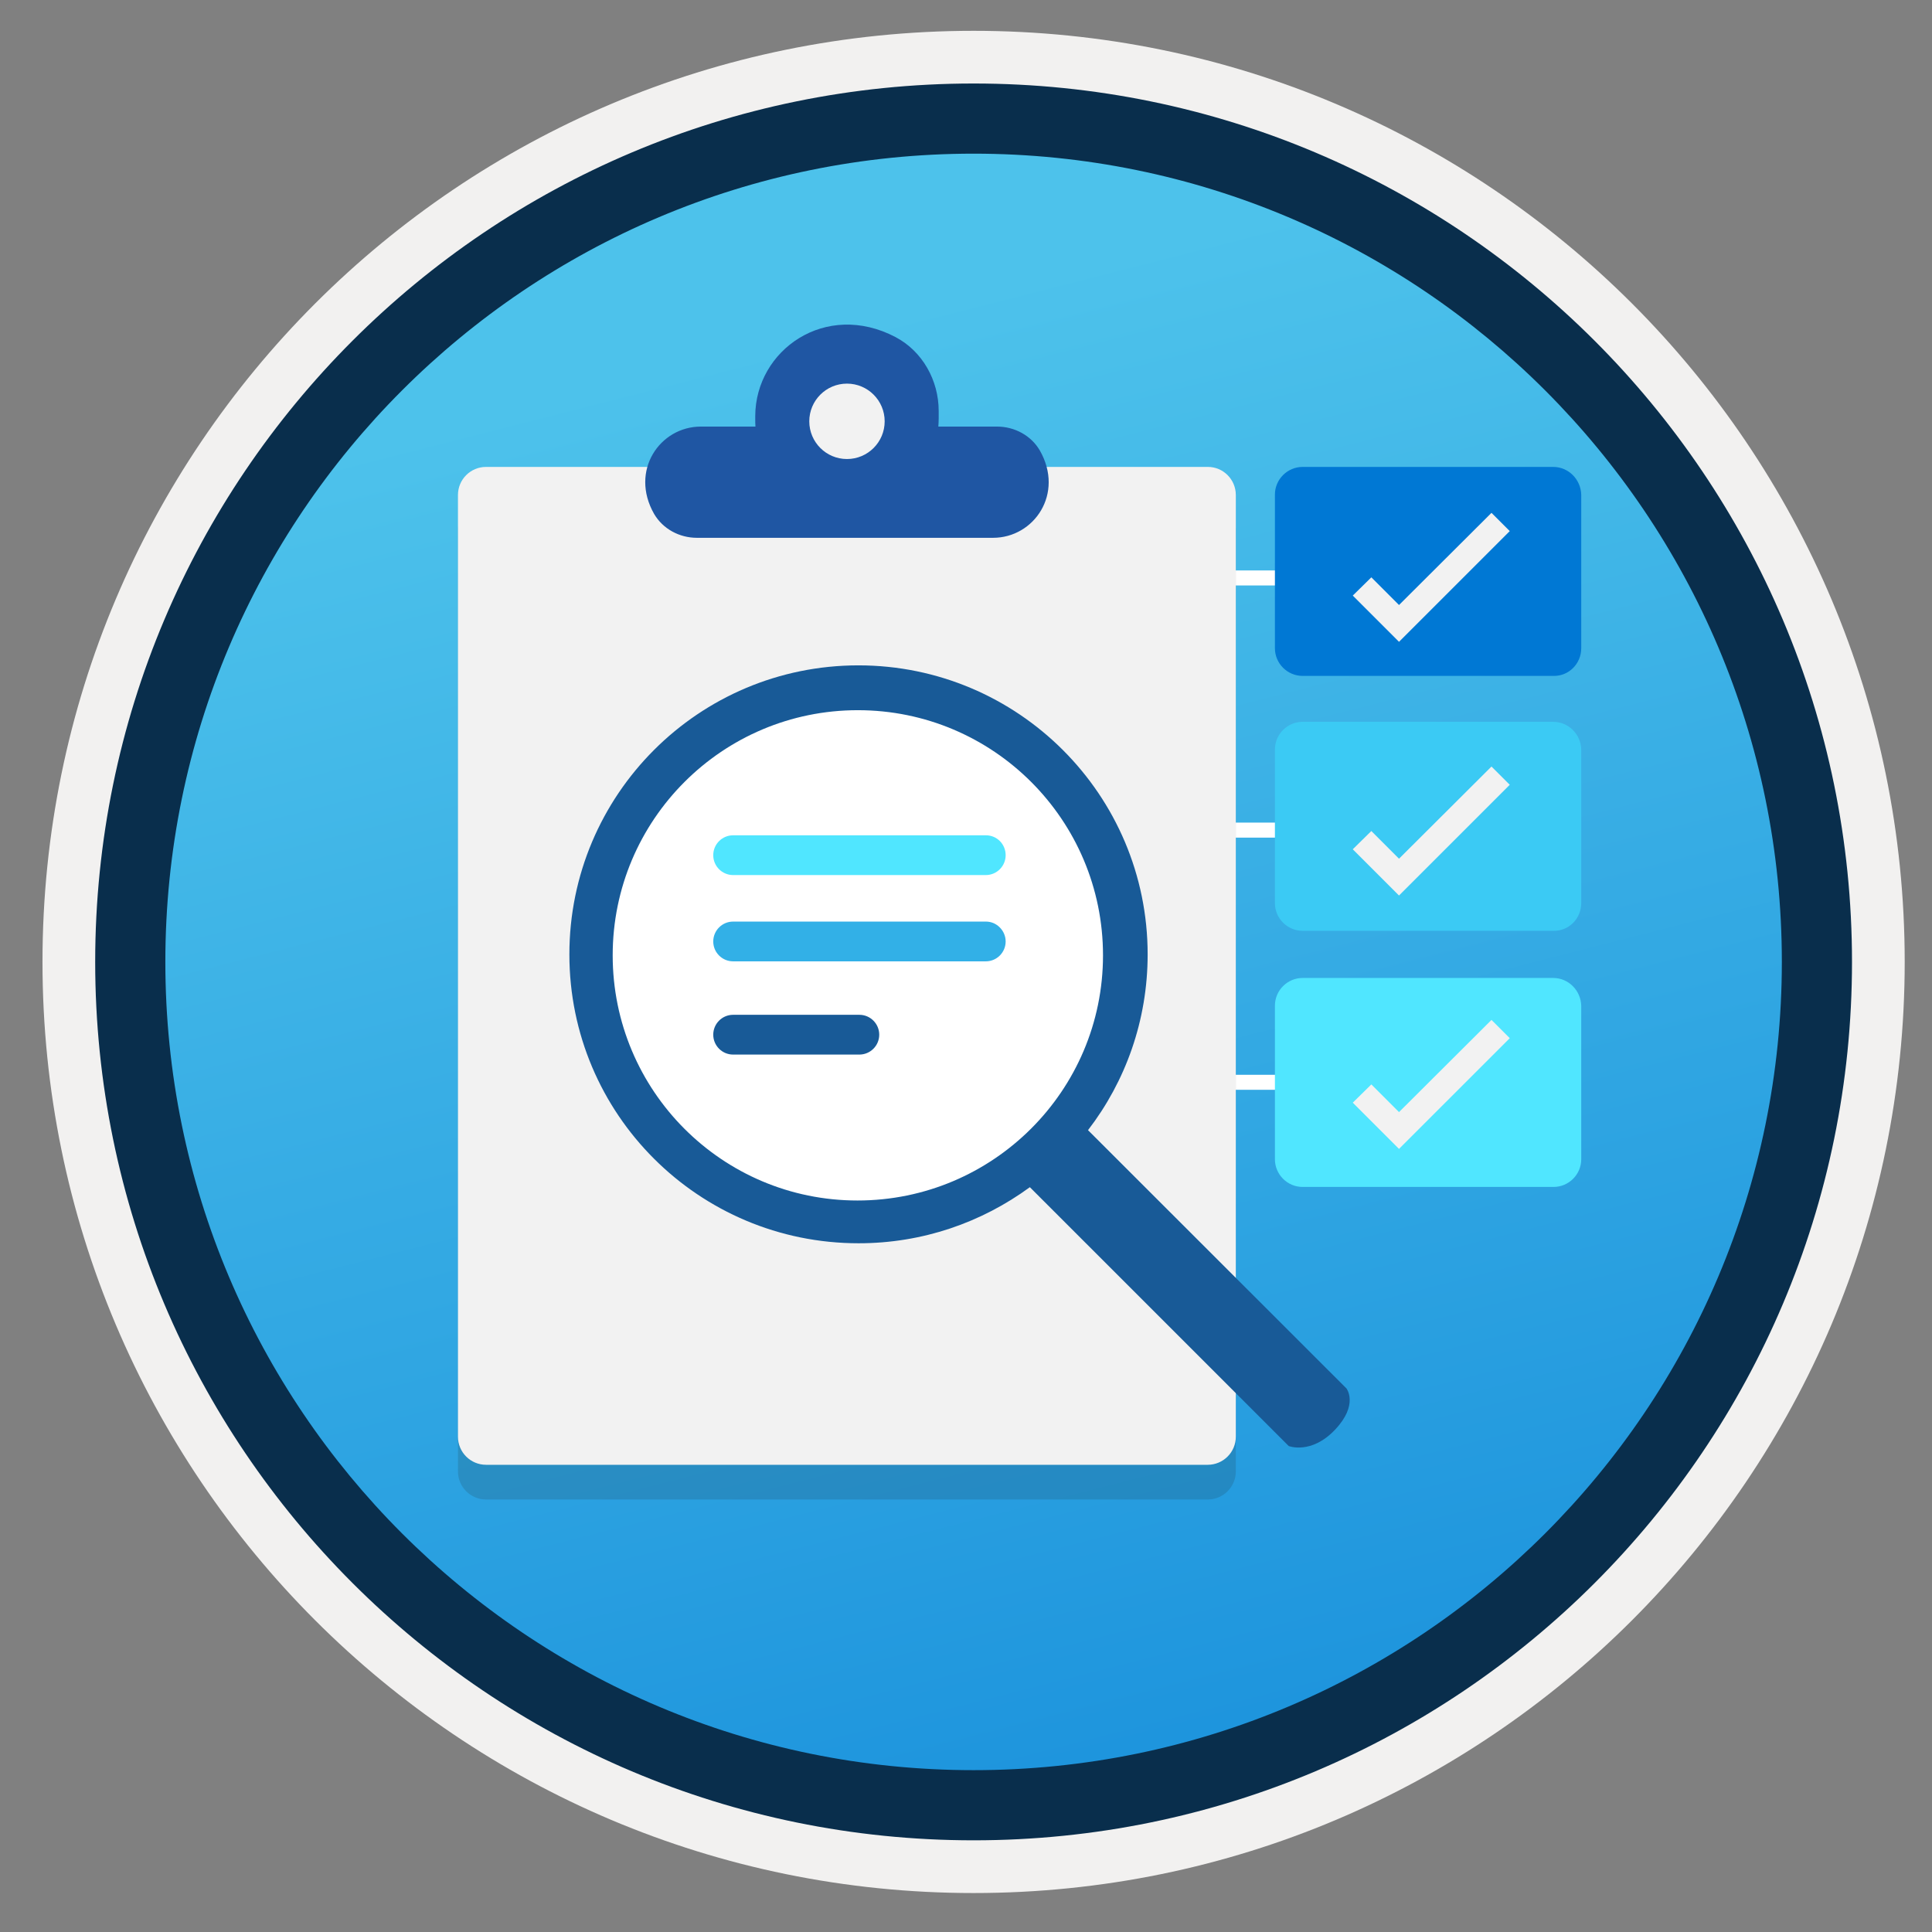 <svg width="103" height="103" viewBox="0 0 103 103" fill="none" xmlns="http://www.w3.org/2000/svg">
<rect x="0" y="0" width="103" height="103" fill="#808080" stroke="none"/>
<path d="M51.905 98.092C26.055 98.092 5.095 77.142 5.095 51.282C5.095 25.422 26.055 4.472 51.905 4.472C77.755 4.472 98.715 25.432 98.715 51.282C98.715 77.132 77.755 98.092 51.905 98.092Z" fill="url(#paint0_linear)"/>
<path fill-rule="evenodd" clip-rule="evenodd" d="M97.805 51.283C97.805 76.633 77.255 97.183 51.905 97.183C26.555 97.183 6.005 76.633 6.005 51.283C6.005 25.933 26.555 5.383 51.905 5.383C77.255 5.383 97.805 25.933 97.805 51.283ZM51.905 1.643C79.325 1.643 101.545 23.863 101.545 51.283C101.545 78.703 79.315 100.923 51.905 100.923C24.485 100.923 2.265 78.693 2.265 51.283C2.265 23.863 24.485 1.643 51.905 1.643Z" fill="#F2F1F0"/>
<path fill-rule="evenodd" clip-rule="evenodd" d="M94.995 51.282C94.995 75.082 75.705 94.372 51.905 94.372C28.105 94.372 8.815 75.082 8.815 51.282C8.815 27.482 28.105 8.192 51.905 8.192C75.705 8.192 94.995 27.482 94.995 51.282ZM51.905 4.452C77.765 4.452 98.735 25.422 98.735 51.282C98.735 77.142 77.765 98.112 51.905 98.112C26.045 98.112 5.075 77.142 5.075 51.282C5.075 25.422 26.035 4.452 51.905 4.452Z" fill="#092E4C"/>
<path fill-rule="evenodd" clip-rule="evenodd" d="M56.989 57.3H75.493V58.1H56.989V57.3Z" fill="white"/>
<path fill-rule="evenodd" clip-rule="evenodd" d="M56.989 43.855H75.493V44.656H56.989V43.855Z" fill="white"/>
<path fill-rule="evenodd" clip-rule="evenodd" d="M56.989 30.412H75.493V31.212H56.989V30.412Z" fill="white"/>
<path d="M82.808 24.893H69.445C68.634 24.893 67.969 25.558 67.969 26.368V34.558C67.969 35.369 68.634 36.034 69.445 36.034H82.824C83.635 36.05 84.3 35.385 84.3 34.558V26.385C84.283 25.558 83.618 24.893 82.808 24.893Z" fill="#0078D4"/>
<path d="M82.808 52.138H69.445C68.634 52.138 67.969 52.803 67.969 53.614V61.803C67.969 62.614 68.634 63.279 69.445 63.279H82.824C83.635 63.279 84.3 62.614 84.3 61.803V53.63C84.283 52.803 83.618 52.138 82.808 52.138Z" fill="#50E6FF"/>
<path d="M82.808 38.482H69.445C68.634 38.482 67.969 39.147 67.969 39.958V48.148C67.969 48.959 68.634 49.624 69.445 49.624H82.824C83.635 49.64 84.3 48.975 84.3 48.148V39.958C84.283 39.147 83.618 38.482 82.808 38.482Z" fill="#3BCAF4"/>
<path opacity="0.15" d="M64.394 26.742H25.915C25.085 26.742 24.415 27.412 24.415 28.242V78.442C24.415 79.272 25.085 79.942 25.915 79.942H64.385C65.215 79.942 65.885 79.272 65.885 78.442V28.242C65.885 27.412 65.215 26.742 64.394 26.742Z" fill="#1F1D20"/>
<path d="M64.394 24.892H25.915C25.085 24.892 24.415 25.562 24.415 26.392V76.592C24.415 77.422 25.085 78.092 25.915 78.092H64.385C65.215 78.092 65.885 77.422 65.885 76.592V26.392C65.885 25.562 65.215 24.892 64.394 24.892Z" fill="#F2F2F2"/>
<path fill-rule="evenodd" clip-rule="evenodd" d="M47.745 17.972C49.184 18.732 50.044 20.282 50.044 21.912V22.312C50.044 22.462 50.035 22.592 50.025 22.742H53.154C54.084 22.742 54.965 23.212 55.434 24.012C56.755 26.322 55.124 28.672 52.944 28.672H37.154C36.224 28.672 35.344 28.202 34.874 27.402C33.554 25.092 35.184 22.742 37.364 22.742H40.275C40.264 22.602 40.264 22.462 40.264 22.312V22.182C40.275 18.662 44.014 16.012 47.745 17.972Z" fill="#1F56A3"/>
<path d="M45.154 24.472C46.264 24.472 47.164 23.572 47.164 22.462C47.164 21.352 46.264 20.452 45.154 20.452C44.044 20.452 43.145 21.352 43.145 22.462C43.145 23.572 44.044 24.472 45.154 24.472Z" fill="#F2F2F2"/>
<path d="M80.489 28.314L79.515 27.341L74.585 32.255L73.11 30.779L72.12 31.752L74.585 34.217L80.489 28.314Z" fill="#F2F2F2"/>
<path d="M80.489 41.839L79.515 40.866L74.585 45.78L73.11 44.304L72.12 45.277L74.585 47.742L80.489 41.839Z" fill="#F2F2F2"/>
<path d="M80.489 55.348L79.515 54.375L74.585 59.289L73.11 57.813L72.12 58.786L74.585 61.251L80.489 55.348Z" fill="#F2F2F2"/>
<path d="M45.864 64.832C53.641 64.832 59.944 58.529 59.944 50.752C59.944 42.976 53.641 36.672 45.864 36.672C38.088 36.672 31.785 42.976 31.785 50.752C31.785 58.529 38.088 64.832 45.864 64.832Z" fill="white"/>
<path d="M71.784 74.022L58.005 60.252C60.005 57.652 61.184 54.402 61.184 50.882C61.184 42.372 54.275 35.472 45.764 35.472C37.255 35.472 30.355 42.362 30.355 50.882C30.355 59.402 37.255 66.282 45.775 66.282C49.194 66.282 52.334 65.172 54.904 63.292L68.704 77.092C68.704 77.092 69.904 77.562 71.174 76.222C72.445 74.882 71.784 74.022 71.784 74.022ZM32.664 50.932C32.664 43.712 38.514 37.862 45.734 37.862C52.955 37.862 58.804 43.712 58.804 50.932C58.804 58.152 52.934 64.002 45.715 64.002C38.495 64.002 32.664 58.142 32.664 50.932Z" fill="#185A97"/>
<path d="M52.565 44.532H39.084C38.495 44.532 38.025 45.012 38.025 45.592C38.025 46.182 38.505 46.652 39.084 46.652H52.554C53.145 46.652 53.614 46.172 53.614 45.592C53.614 45.002 53.145 44.532 52.565 44.532Z" fill="#50E6FF"/>
<path d="M52.565 49.132H39.084C38.495 49.132 38.025 49.612 38.025 50.192C38.025 50.782 38.505 51.252 39.084 51.252H52.554C53.145 51.252 53.614 50.772 53.614 50.192C53.614 49.622 53.145 49.132 52.565 49.132Z" fill="#32B0E7"/>
<path fill-rule="evenodd" clip-rule="evenodd" d="M39.084 54.102H45.815C46.404 54.102 46.874 54.582 46.874 55.162C46.874 55.752 46.395 56.222 45.815 56.222H39.084C38.495 56.222 38.025 55.742 38.025 55.162C38.025 54.582 38.495 54.102 39.084 54.102Z" fill="#185A97"/>
<defs>
<linearGradient id="paint0_linear" x1="43.34" y1="17.744" x2="97.009" y2="227.886" gradientUnits="userSpaceOnUse">
<stop stop-color="#4DC2EB"/>
<stop offset="0.585" stop-color="#0078D4"/>
</linearGradient>
</defs>
</svg>
